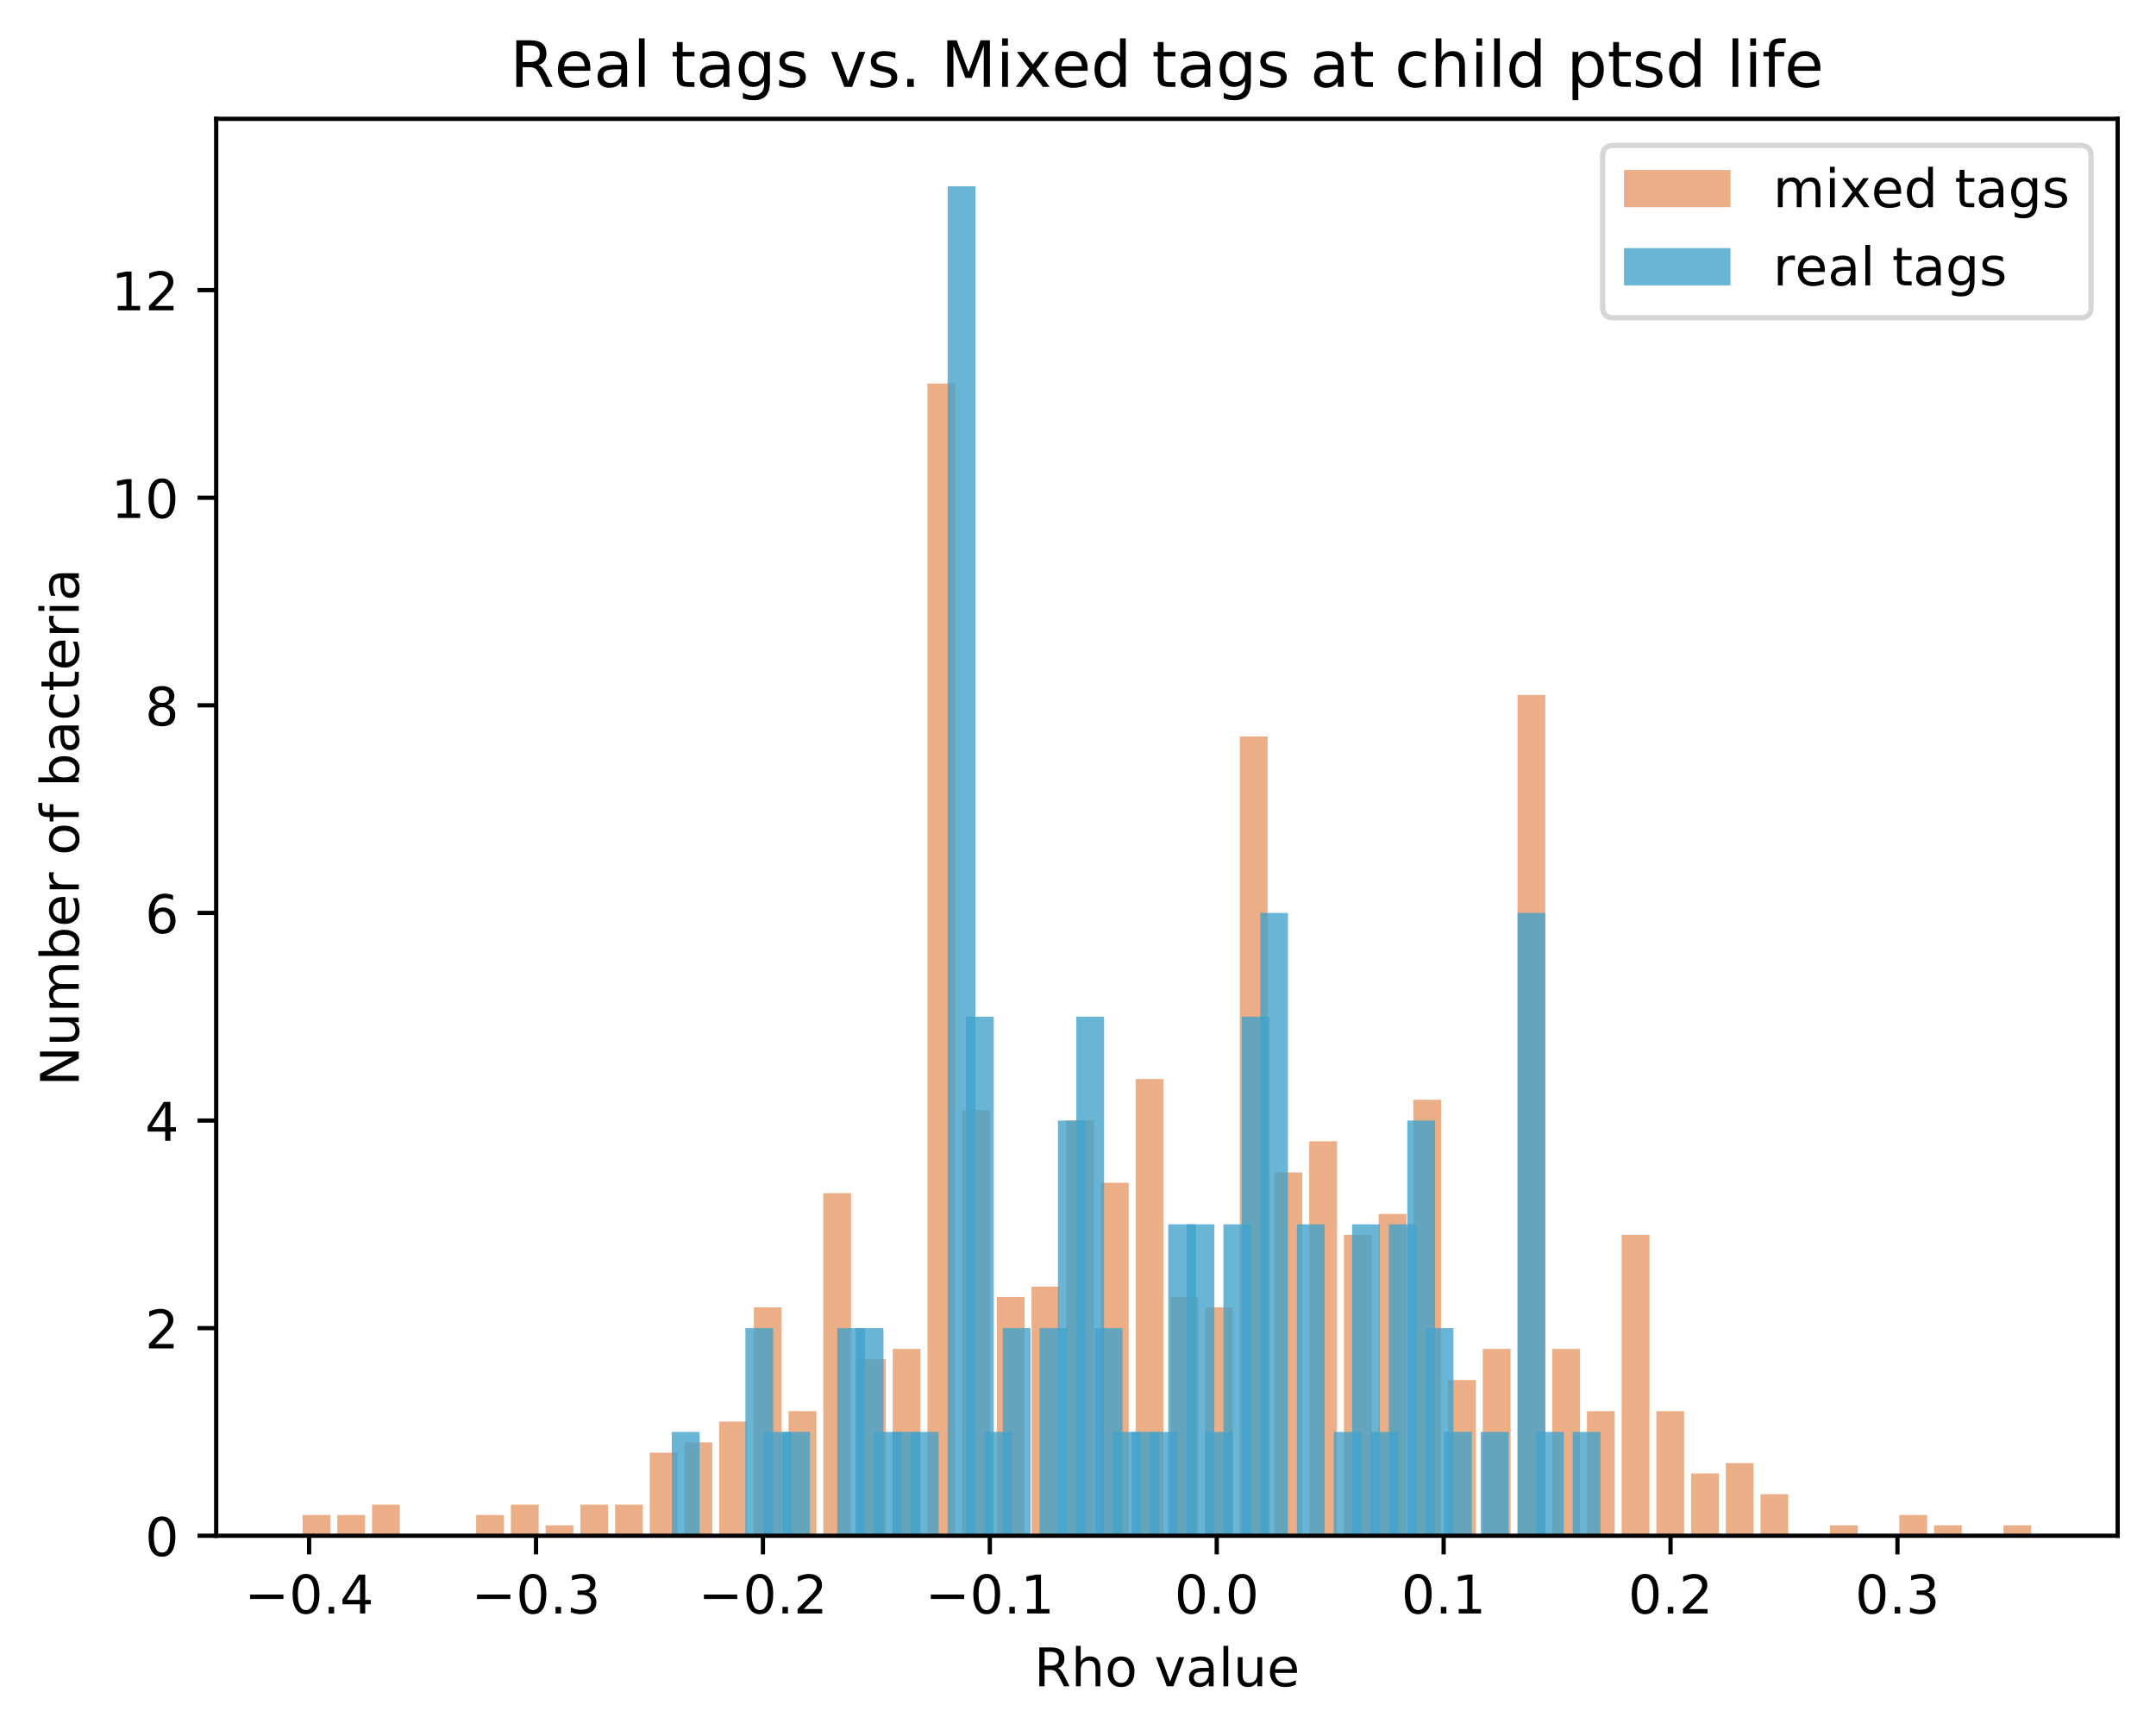 <?xml version="1.0" encoding="utf-8" standalone="no"?>
<!DOCTYPE svg PUBLIC "-//W3C//DTD SVG 1.1//EN"
  "http://www.w3.org/Graphics/SVG/1.1/DTD/svg11.dtd">
<!-- Created with matplotlib (https://matplotlib.org/) -->
<svg height="325.986pt" version="1.1" viewBox="0 0 404.923 325.986" width="404.923pt" xmlns="http://www.w3.org/2000/svg" xmlns:xlink="http://www.w3.org/1999/xlink">
 <defs>
  <style type="text/css">
*{stroke-linecap:butt;stroke-linejoin:round;}
  </style>
 </defs>
 <g id="figure_1">
  <g id="patch_1">
   <path d="M 0 325.986 
L 404.923 325.986 
L 404.923 0 
L 0 0 
z
" style="fill:#ffffff;"/>
  </g>
  <g id="axes_1">
   <g id="patch_2">
    <path d="M 40.603 288.43 
L 397.723 288.43 
L 397.723 22.318 
L 40.603 22.318 
z
" style="fill:#ffffff;"/>
   </g>
   <g id="patch_3">
    <path clip-path="url(#pf8a2388b9c)" d="M 56.836 288.43 
L 62.051 288.43 
L 62.051 284.531 
L 56.836 284.531 
z
" style="fill:#d95f0e;opacity:0.5;"/>
   </g>
   <g id="patch_4">
    <path clip-path="url(#pf8a2388b9c)" d="M 63.355 288.43 
L 68.57 288.43 
L 68.57 284.531 
L 63.355 284.531 
z
" style="fill:#d95f0e;opacity:0.5;"/>
   </g>
   <g id="patch_5">
    <path clip-path="url(#pf8a2388b9c)" d="M 69.874 288.43 
L 75.09 288.43 
L 75.09 282.582 
L 69.874 282.582 
z
" style="fill:#d95f0e;opacity:0.5;"/>
   </g>
   <g id="patch_6">
    <path clip-path="url(#pf8a2388b9c)" d="M 76.393 288.43 
L 81.609 288.43 
L 81.609 288.43 
L 76.393 288.43 
z
" style="fill:#d95f0e;opacity:0.5;"/>
   </g>
   <g id="patch_7">
    <path clip-path="url(#pf8a2388b9c)" d="M 82.913 288.43 
L 88.128 288.43 
L 88.128 288.43 
L 82.913 288.43 
z
" style="fill:#d95f0e;opacity:0.5;"/>
   </g>
   <g id="patch_8">
    <path clip-path="url(#pf8a2388b9c)" d="M 89.432 288.43 
L 94.647 288.43 
L 94.647 284.531 
L 89.432 284.531 
z
" style="fill:#d95f0e;opacity:0.5;"/>
   </g>
   <g id="patch_9">
    <path clip-path="url(#pf8a2388b9c)" d="M 95.951 288.43 
L 101.166 288.43 
L 101.166 282.582 
L 95.951 282.582 
z
" style="fill:#d95f0e;opacity:0.5;"/>
   </g>
   <g id="patch_10">
    <path clip-path="url(#pf8a2388b9c)" d="M 102.47 288.43 
L 107.685 288.43 
L 107.685 286.481 
L 102.47 286.481 
z
" style="fill:#d95f0e;opacity:0.5;"/>
   </g>
   <g id="patch_11">
    <path clip-path="url(#pf8a2388b9c)" d="M 108.989 288.43 
L 114.205 288.43 
L 114.205 282.582 
L 108.989 282.582 
z
" style="fill:#d95f0e;opacity:0.5;"/>
   </g>
   <g id="patch_12">
    <path clip-path="url(#pf8a2388b9c)" d="M 115.508 288.43 
L 120.724 288.43 
L 120.724 282.582 
L 115.508 282.582 
z
" style="fill:#d95f0e;opacity:0.5;"/>
   </g>
   <g id="patch_13">
    <path clip-path="url(#pf8a2388b9c)" d="M 122.028 288.43 
L 127.243 288.43 
L 127.243 272.834 
L 122.028 272.834 
z
" style="fill:#d95f0e;opacity:0.5;"/>
   </g>
   <g id="patch_14">
    <path clip-path="url(#pf8a2388b9c)" d="M 128.547 288.43 
L 133.762 288.43 
L 133.762 270.884 
L 128.547 270.884 
z
" style="fill:#d95f0e;opacity:0.5;"/>
   </g>
   <g id="patch_15">
    <path clip-path="url(#pf8a2388b9c)" d="M 135.066 288.43 
L 140.281 288.43 
L 140.281 266.985 
L 135.066 266.985 
z
" style="fill:#d95f0e;opacity:0.5;"/>
   </g>
   <g id="patch_16">
    <path clip-path="url(#pf8a2388b9c)" d="M 141.585 288.43 
L 146.8 288.43 
L 146.8 245.54 
L 141.585 245.54 
z
" style="fill:#d95f0e;opacity:0.5;"/>
   </g>
   <g id="patch_17">
    <path clip-path="url(#pf8a2388b9c)" d="M 148.104 288.43 
L 153.32 288.43 
L 153.32 265.036 
L 148.104 265.036 
z
" style="fill:#d95f0e;opacity:0.5;"/>
   </g>
   <g id="patch_18">
    <path clip-path="url(#pf8a2388b9c)" d="M 154.623 288.43 
L 159.839 288.43 
L 159.839 224.095 
L 154.623 224.095 
z
" style="fill:#d95f0e;opacity:0.5;"/>
   </g>
   <g id="patch_19">
    <path clip-path="url(#pf8a2388b9c)" d="M 161.143 288.43 
L 166.358 288.43 
L 166.358 255.288 
L 161.143 255.288 
z
" style="fill:#d95f0e;opacity:0.5;"/>
   </g>
   <g id="patch_20">
    <path clip-path="url(#pf8a2388b9c)" d="M 167.662 288.43 
L 172.877 288.43 
L 172.877 253.338 
L 167.662 253.338 
z
" style="fill:#d95f0e;opacity:0.5;"/>
   </g>
   <g id="patch_21">
    <path clip-path="url(#pf8a2388b9c)" d="M 174.181 288.43 
L 179.396 288.43 
L 179.396 72.031 
L 174.181 72.031 
z
" style="fill:#d95f0e;opacity:0.5;"/>
   </g>
   <g id="patch_22">
    <path clip-path="url(#pf8a2388b9c)" d="M 180.7 288.43 
L 185.915 288.43 
L 185.915 208.499 
L 180.7 208.499 
z
" style="fill:#d95f0e;opacity:0.5;"/>
   </g>
   <g id="patch_23">
    <path clip-path="url(#pf8a2388b9c)" d="M 187.219 288.43 
L 192.435 288.43 
L 192.435 243.591 
L 187.219 243.591 
z
" style="fill:#d95f0e;opacity:0.5;"/>
   </g>
   <g id="patch_24">
    <path clip-path="url(#pf8a2388b9c)" d="M 193.738 288.43 
L 198.954 288.43 
L 198.954 241.641 
L 193.738 241.641 
z
" style="fill:#d95f0e;opacity:0.5;"/>
   </g>
   <g id="patch_25">
    <path clip-path="url(#pf8a2388b9c)" d="M 200.258 288.43 
L 205.473 288.43 
L 205.473 210.449 
L 200.258 210.449 
z
" style="fill:#d95f0e;opacity:0.5;"/>
   </g>
   <g id="patch_26">
    <path clip-path="url(#pf8a2388b9c)" d="M 206.777 288.43 
L 211.992 288.43 
L 211.992 222.146 
L 206.777 222.146 
z
" style="fill:#d95f0e;opacity:0.5;"/>
   </g>
   <g id="patch_27">
    <path clip-path="url(#pf8a2388b9c)" d="M 213.296 288.43 
L 218.511 288.43 
L 218.511 202.65 
L 213.296 202.65 
z
" style="fill:#d95f0e;opacity:0.5;"/>
   </g>
   <g id="patch_28">
    <path clip-path="url(#pf8a2388b9c)" d="M 219.815 288.43 
L 225.03 288.43 
L 225.03 243.591 
L 219.815 243.591 
z
" style="fill:#d95f0e;opacity:0.5;"/>
   </g>
   <g id="patch_29">
    <path clip-path="url(#pf8a2388b9c)" d="M 226.334 288.43 
L 231.55 288.43 
L 231.55 245.54 
L 226.334 245.54 
z
" style="fill:#d95f0e;opacity:0.5;"/>
   </g>
   <g id="patch_30">
    <path clip-path="url(#pf8a2388b9c)" d="M 232.853 288.43 
L 238.069 288.43 
L 238.069 138.316 
L 232.853 138.316 
z
" style="fill:#d95f0e;opacity:0.5;"/>
   </g>
   <g id="patch_31">
    <path clip-path="url(#pf8a2388b9c)" d="M 239.373 288.43 
L 244.588 288.43 
L 244.588 220.196 
L 239.373 220.196 
z
" style="fill:#d95f0e;opacity:0.5;"/>
   </g>
   <g id="patch_32">
    <path clip-path="url(#pf8a2388b9c)" d="M 245.892 288.43 
L 251.107 288.43 
L 251.107 214.348 
L 245.892 214.348 
z
" style="fill:#d95f0e;opacity:0.5;"/>
   </g>
   <g id="patch_33">
    <path clip-path="url(#pf8a2388b9c)" d="M 252.411 288.43 
L 257.626 288.43 
L 257.626 231.894 
L 252.411 231.894 
z
" style="fill:#d95f0e;opacity:0.5;"/>
   </g>
   <g id="patch_34">
    <path clip-path="url(#pf8a2388b9c)" d="M 258.93 288.43 
L 264.145 288.43 
L 264.145 227.994 
L 258.93 227.994 
z
" style="fill:#d95f0e;opacity:0.5;"/>
   </g>
   <g id="patch_35">
    <path clip-path="url(#pf8a2388b9c)" d="M 265.449 288.43 
L 270.665 288.43 
L 270.665 206.55 
L 265.449 206.55 
z
" style="fill:#d95f0e;opacity:0.5;"/>
   </g>
   <g id="patch_36">
    <path clip-path="url(#pf8a2388b9c)" d="M 271.968 288.43 
L 277.184 288.43 
L 277.184 259.187 
L 271.968 259.187 
z
" style="fill:#d95f0e;opacity:0.5;"/>
   </g>
   <g id="patch_37">
    <path clip-path="url(#pf8a2388b9c)" d="M 278.488 288.43 
L 283.703 288.43 
L 283.703 253.338 
L 278.488 253.338 
z
" style="fill:#d95f0e;opacity:0.5;"/>
   </g>
   <g id="patch_38">
    <path clip-path="url(#pf8a2388b9c)" d="M 285.007 288.43 
L 290.222 288.43 
L 290.222 130.518 
L 285.007 130.518 
z
" style="fill:#d95f0e;opacity:0.5;"/>
   </g>
   <g id="patch_39">
    <path clip-path="url(#pf8a2388b9c)" d="M 291.526 288.43 
L 296.741 288.43 
L 296.741 253.338 
L 291.526 253.338 
z
" style="fill:#d95f0e;opacity:0.5;"/>
   </g>
   <g id="patch_40">
    <path clip-path="url(#pf8a2388b9c)" d="M 298.045 288.43 
L 303.26 288.43 
L 303.26 265.036 
L 298.045 265.036 
z
" style="fill:#d95f0e;opacity:0.5;"/>
   </g>
   <g id="patch_41">
    <path clip-path="url(#pf8a2388b9c)" d="M 304.564 288.43 
L 309.78 288.43 
L 309.78 231.894 
L 304.564 231.894 
z
" style="fill:#d95f0e;opacity:0.5;"/>
   </g>
   <g id="patch_42">
    <path clip-path="url(#pf8a2388b9c)" d="M 311.083 288.43 
L 316.299 288.43 
L 316.299 265.036 
L 311.083 265.036 
z
" style="fill:#d95f0e;opacity:0.5;"/>
   </g>
   <g id="patch_43">
    <path clip-path="url(#pf8a2388b9c)" d="M 317.603 288.43 
L 322.818 288.43 
L 322.818 276.733 
L 317.603 276.733 
z
" style="fill:#d95f0e;opacity:0.5;"/>
   </g>
   <g id="patch_44">
    <path clip-path="url(#pf8a2388b9c)" d="M 324.122 288.43 
L 329.337 288.43 
L 329.337 274.783 
L 324.122 274.783 
z
" style="fill:#d95f0e;opacity:0.5;"/>
   </g>
   <g id="patch_45">
    <path clip-path="url(#pf8a2388b9c)" d="M 330.641 288.43 
L 335.856 288.43 
L 335.856 280.632 
L 330.641 280.632 
z
" style="fill:#d95f0e;opacity:0.5;"/>
   </g>
   <g id="patch_46">
    <path clip-path="url(#pf8a2388b9c)" d="M 337.16 288.43 
L 342.375 288.43 
L 342.375 288.43 
L 337.16 288.43 
z
" style="fill:#d95f0e;opacity:0.5;"/>
   </g>
   <g id="patch_47">
    <path clip-path="url(#pf8a2388b9c)" d="M 343.679 288.43 
L 348.895 288.43 
L 348.895 286.481 
L 343.679 286.481 
z
" style="fill:#d95f0e;opacity:0.5;"/>
   </g>
   <g id="patch_48">
    <path clip-path="url(#pf8a2388b9c)" d="M 350.198 288.43 
L 355.414 288.43 
L 355.414 288.43 
L 350.198 288.43 
z
" style="fill:#d95f0e;opacity:0.5;"/>
   </g>
   <g id="patch_49">
    <path clip-path="url(#pf8a2388b9c)" d="M 356.718 288.43 
L 361.933 288.43 
L 361.933 284.531 
L 356.718 284.531 
z
" style="fill:#d95f0e;opacity:0.5;"/>
   </g>
   <g id="patch_50">
    <path clip-path="url(#pf8a2388b9c)" d="M 363.237 288.43 
L 368.452 288.43 
L 368.452 286.481 
L 363.237 286.481 
z
" style="fill:#d95f0e;opacity:0.5;"/>
   </g>
   <g id="patch_51">
    <path clip-path="url(#pf8a2388b9c)" d="M 369.756 288.43 
L 374.971 288.43 
L 374.971 288.43 
L 369.756 288.43 
z
" style="fill:#d95f0e;opacity:0.5;"/>
   </g>
   <g id="patch_52">
    <path clip-path="url(#pf8a2388b9c)" d="M 376.275 288.43 
L 381.49 288.43 
L 381.49 286.481 
L 376.275 286.481 
z
" style="fill:#d95f0e;opacity:0.5;"/>
   </g>
   <g id="patch_53">
    <path clip-path="url(#pf8a2388b9c)" d="M 126.177 288.43 
L 131.393 288.43 
L 131.393 268.935 
L 126.177 268.935 
z
" style="fill:#43a2ca;opacity:0.8;"/>
   </g>
   <g id="patch_54">
    <path clip-path="url(#pf8a2388b9c)" d="M 129.63 288.43 
L 134.846 288.43 
L 134.846 288.43 
L 129.63 288.43 
z
" style="fill:#43a2ca;opacity:0.8;"/>
   </g>
   <g id="patch_55">
    <path clip-path="url(#pf8a2388b9c)" d="M 133.084 288.43 
L 138.299 288.43 
L 138.299 288.43 
L 133.084 288.43 
z
" style="fill:#43a2ca;opacity:0.8;"/>
   </g>
   <g id="patch_56">
    <path clip-path="url(#pf8a2388b9c)" d="M 136.537 288.43 
L 141.752 288.43 
L 141.752 288.43 
L 136.537 288.43 
z
" style="fill:#43a2ca;opacity:0.8;"/>
   </g>
   <g id="patch_57">
    <path clip-path="url(#pf8a2388b9c)" d="M 139.99 288.43 
L 145.205 288.43 
L 145.205 249.439 
L 139.99 249.439 
z
" style="fill:#43a2ca;opacity:0.8;"/>
   </g>
   <g id="patch_58">
    <path clip-path="url(#pf8a2388b9c)" d="M 143.443 288.43 
L 148.658 288.43 
L 148.658 268.935 
L 143.443 268.935 
z
" style="fill:#43a2ca;opacity:0.8;"/>
   </g>
   <g id="patch_59">
    <path clip-path="url(#pf8a2388b9c)" d="M 146.896 288.43 
L 152.111 288.43 
L 152.111 268.935 
L 146.896 268.935 
z
" style="fill:#43a2ca;opacity:0.8;"/>
   </g>
   <g id="patch_60">
    <path clip-path="url(#pf8a2388b9c)" d="M 150.349 288.43 
L 155.565 288.43 
L 155.565 288.43 
L 150.349 288.43 
z
" style="fill:#43a2ca;opacity:0.8;"/>
   </g>
   <g id="patch_61">
    <path clip-path="url(#pf8a2388b9c)" d="M 153.802 288.43 
L 159.018 288.43 
L 159.018 288.43 
L 153.802 288.43 
z
" style="fill:#43a2ca;opacity:0.8;"/>
   </g>
   <g id="patch_62">
    <path clip-path="url(#pf8a2388b9c)" d="M 157.255 288.43 
L 162.471 288.43 
L 162.471 249.439 
L 157.255 249.439 
z
" style="fill:#43a2ca;opacity:0.8;"/>
   </g>
   <g id="patch_63">
    <path clip-path="url(#pf8a2388b9c)" d="M 160.709 288.43 
L 165.924 288.43 
L 165.924 249.439 
L 160.709 249.439 
z
" style="fill:#43a2ca;opacity:0.8;"/>
   </g>
   <g id="patch_64">
    <path clip-path="url(#pf8a2388b9c)" d="M 164.162 288.43 
L 169.377 288.43 
L 169.377 268.935 
L 164.162 268.935 
z
" style="fill:#43a2ca;opacity:0.8;"/>
   </g>
   <g id="patch_65">
    <path clip-path="url(#pf8a2388b9c)" d="M 167.615 288.43 
L 172.83 288.43 
L 172.83 268.935 
L 167.615 268.935 
z
" style="fill:#43a2ca;opacity:0.8;"/>
   </g>
   <g id="patch_66">
    <path clip-path="url(#pf8a2388b9c)" d="M 171.068 288.43 
L 176.283 288.43 
L 176.283 268.935 
L 171.068 268.935 
z
" style="fill:#43a2ca;opacity:0.8;"/>
   </g>
   <g id="patch_67">
    <path clip-path="url(#pf8a2388b9c)" d="M 174.521 288.43 
L 179.736 288.43 
L 179.736 288.43 
L 174.521 288.43 
z
" style="fill:#43a2ca;opacity:0.8;"/>
   </g>
   <g id="patch_68">
    <path clip-path="url(#pf8a2388b9c)" d="M 177.974 288.43 
L 183.19 288.43 
L 183.19 34.99 
L 177.974 34.99 
z
" style="fill:#43a2ca;opacity:0.8;"/>
   </g>
   <g id="patch_69">
    <path clip-path="url(#pf8a2388b9c)" d="M 181.427 288.43 
L 186.643 288.43 
L 186.643 190.953 
L 181.427 190.953 
z
" style="fill:#43a2ca;opacity:0.8;"/>
   </g>
   <g id="patch_70">
    <path clip-path="url(#pf8a2388b9c)" d="M 184.88 288.43 
L 190.096 288.43 
L 190.096 268.935 
L 184.88 268.935 
z
" style="fill:#43a2ca;opacity:0.8;"/>
   </g>
   <g id="patch_71">
    <path clip-path="url(#pf8a2388b9c)" d="M 188.334 288.43 
L 193.549 288.43 
L 193.549 249.439 
L 188.334 249.439 
z
" style="fill:#43a2ca;opacity:0.8;"/>
   </g>
   <g id="patch_72">
    <path clip-path="url(#pf8a2388b9c)" d="M 191.787 288.43 
L 197.002 288.43 
L 197.002 288.43 
L 191.787 288.43 
z
" style="fill:#43a2ca;opacity:0.8;"/>
   </g>
   <g id="patch_73">
    <path clip-path="url(#pf8a2388b9c)" d="M 195.24 288.43 
L 200.455 288.43 
L 200.455 249.439 
L 195.24 249.439 
z
" style="fill:#43a2ca;opacity:0.8;"/>
   </g>
   <g id="patch_74">
    <path clip-path="url(#pf8a2388b9c)" d="M 198.693 288.43 
L 203.908 288.43 
L 203.908 210.449 
L 198.693 210.449 
z
" style="fill:#43a2ca;opacity:0.8;"/>
   </g>
   <g id="patch_75">
    <path clip-path="url(#pf8a2388b9c)" d="M 202.146 288.43 
L 207.361 288.43 
L 207.361 190.953 
L 202.146 190.953 
z
" style="fill:#43a2ca;opacity:0.8;"/>
   </g>
   <g id="patch_76">
    <path clip-path="url(#pf8a2388b9c)" d="M 205.599 288.43 
L 210.815 288.43 
L 210.815 249.439 
L 205.599 249.439 
z
" style="fill:#43a2ca;opacity:0.8;"/>
   </g>
   <g id="patch_77">
    <path clip-path="url(#pf8a2388b9c)" d="M 209.052 288.43 
L 214.268 288.43 
L 214.268 268.935 
L 209.052 268.935 
z
" style="fill:#43a2ca;opacity:0.8;"/>
   </g>
   <g id="patch_78">
    <path clip-path="url(#pf8a2388b9c)" d="M 212.505 288.43 
L 217.721 288.43 
L 217.721 268.935 
L 212.505 268.935 
z
" style="fill:#43a2ca;opacity:0.8;"/>
   </g>
   <g id="patch_79">
    <path clip-path="url(#pf8a2388b9c)" d="M 215.959 288.43 
L 221.174 288.43 
L 221.174 268.935 
L 215.959 268.935 
z
" style="fill:#43a2ca;opacity:0.8;"/>
   </g>
   <g id="patch_80">
    <path clip-path="url(#pf8a2388b9c)" d="M 219.412 288.43 
L 224.627 288.43 
L 224.627 229.944 
L 219.412 229.944 
z
" style="fill:#43a2ca;opacity:0.8;"/>
   </g>
   <g id="patch_81">
    <path clip-path="url(#pf8a2388b9c)" d="M 222.865 288.43 
L 228.08 288.43 
L 228.08 229.944 
L 222.865 229.944 
z
" style="fill:#43a2ca;opacity:0.8;"/>
   </g>
   <g id="patch_82">
    <path clip-path="url(#pf8a2388b9c)" d="M 226.318 288.43 
L 231.533 288.43 
L 231.533 268.935 
L 226.318 268.935 
z
" style="fill:#43a2ca;opacity:0.8;"/>
   </g>
   <g id="patch_83">
    <path clip-path="url(#pf8a2388b9c)" d="M 229.771 288.43 
L 234.986 288.43 
L 234.986 229.944 
L 229.771 229.944 
z
" style="fill:#43a2ca;opacity:0.8;"/>
   </g>
   <g id="patch_84">
    <path clip-path="url(#pf8a2388b9c)" d="M 233.224 288.43 
L 238.44 288.43 
L 238.44 190.953 
L 233.224 190.953 
z
" style="fill:#43a2ca;opacity:0.8;"/>
   </g>
   <g id="patch_85">
    <path clip-path="url(#pf8a2388b9c)" d="M 236.677 288.43 
L 241.893 288.43 
L 241.893 171.458 
L 236.677 171.458 
z
" style="fill:#43a2ca;opacity:0.8;"/>
   </g>
   <g id="patch_86">
    <path clip-path="url(#pf8a2388b9c)" d="M 240.13 288.43 
L 245.346 288.43 
L 245.346 288.43 
L 240.13 288.43 
z
" style="fill:#43a2ca;opacity:0.8;"/>
   </g>
   <g id="patch_87">
    <path clip-path="url(#pf8a2388b9c)" d="M 243.584 288.43 
L 248.799 288.43 
L 248.799 229.944 
L 243.584 229.944 
z
" style="fill:#43a2ca;opacity:0.8;"/>
   </g>
   <g id="patch_88">
    <path clip-path="url(#pf8a2388b9c)" d="M 247.037 288.43 
L 252.252 288.43 
L 252.252 288.43 
L 247.037 288.43 
z
" style="fill:#43a2ca;opacity:0.8;"/>
   </g>
   <g id="patch_89">
    <path clip-path="url(#pf8a2388b9c)" d="M 250.49 288.43 
L 255.705 288.43 
L 255.705 268.935 
L 250.49 268.935 
z
" style="fill:#43a2ca;opacity:0.8;"/>
   </g>
   <g id="patch_90">
    <path clip-path="url(#pf8a2388b9c)" d="M 253.943 288.43 
L 259.158 288.43 
L 259.158 229.944 
L 253.943 229.944 
z
" style="fill:#43a2ca;opacity:0.8;"/>
   </g>
   <g id="patch_91">
    <path clip-path="url(#pf8a2388b9c)" d="M 257.396 288.43 
L 262.611 288.43 
L 262.611 268.935 
L 257.396 268.935 
z
" style="fill:#43a2ca;opacity:0.8;"/>
   </g>
   <g id="patch_92">
    <path clip-path="url(#pf8a2388b9c)" d="M 260.849 288.43 
L 266.065 288.43 
L 266.065 229.944 
L 260.849 229.944 
z
" style="fill:#43a2ca;opacity:0.8;"/>
   </g>
   <g id="patch_93">
    <path clip-path="url(#pf8a2388b9c)" d="M 264.302 288.43 
L 269.518 288.43 
L 269.518 210.449 
L 264.302 210.449 
z
" style="fill:#43a2ca;opacity:0.8;"/>
   </g>
   <g id="patch_94">
    <path clip-path="url(#pf8a2388b9c)" d="M 267.755 288.43 
L 272.971 288.43 
L 272.971 249.439 
L 267.755 249.439 
z
" style="fill:#43a2ca;opacity:0.8;"/>
   </g>
   <g id="patch_95">
    <path clip-path="url(#pf8a2388b9c)" d="M 271.209 288.43 
L 276.424 288.43 
L 276.424 268.935 
L 271.209 268.935 
z
" style="fill:#43a2ca;opacity:0.8;"/>
   </g>
   <g id="patch_96">
    <path clip-path="url(#pf8a2388b9c)" d="M 274.662 288.43 
L 279.877 288.43 
L 279.877 288.43 
L 274.662 288.43 
z
" style="fill:#43a2ca;opacity:0.8;"/>
   </g>
   <g id="patch_97">
    <path clip-path="url(#pf8a2388b9c)" d="M 278.115 288.43 
L 283.33 288.43 
L 283.33 268.935 
L 278.115 268.935 
z
" style="fill:#43a2ca;opacity:0.8;"/>
   </g>
   <g id="patch_98">
    <path clip-path="url(#pf8a2388b9c)" d="M 281.568 288.43 
L 286.783 288.43 
L 286.783 288.43 
L 281.568 288.43 
z
" style="fill:#43a2ca;opacity:0.8;"/>
   </g>
   <g id="patch_99">
    <path clip-path="url(#pf8a2388b9c)" d="M 285.021 288.43 
L 290.236 288.43 
L 290.236 171.458 
L 285.021 171.458 
z
" style="fill:#43a2ca;opacity:0.8;"/>
   </g>
   <g id="patch_100">
    <path clip-path="url(#pf8a2388b9c)" d="M 288.474 288.43 
L 293.69 288.43 
L 293.69 268.935 
L 288.474 268.935 
z
" style="fill:#43a2ca;opacity:0.8;"/>
   </g>
   <g id="patch_101">
    <path clip-path="url(#pf8a2388b9c)" d="M 291.927 288.43 
L 297.143 288.43 
L 297.143 288.43 
L 291.927 288.43 
z
" style="fill:#43a2ca;opacity:0.8;"/>
   </g>
   <g id="patch_102">
    <path clip-path="url(#pf8a2388b9c)" d="M 295.38 288.43 
L 300.596 288.43 
L 300.596 268.935 
L 295.38 268.935 
z
" style="fill:#43a2ca;opacity:0.8;"/>
   </g>
   <g id="matplotlib.axis_1">
    <g id="xtick_1">
     <g id="line2d_1">
      <defs>
       <path d="M 0 0 
L 0 3.5 
" id="me2ec98abc6" style="stroke:#000000;stroke-width:0.8;"/>
      </defs>
      <g>
       <use style="stroke:#000000;stroke-width:0.8;" x="58.055" xlink:href="#me2ec98abc6" y="288.43"/>
      </g>
     </g>
     <g id="text_1">
      <!-- −0.4 -->
      <defs>
       <path d="M 10.594 35.5 
L 73.188 35.5 
L 73.188 27.203 
L 10.594 27.203 
z
" id="DejaVuSans-8722"/>
       <path d="M 31.781 66.406 
Q 24.172 66.406 20.328 58.906 
Q 16.5 51.422 16.5 36.375 
Q 16.5 21.391 20.328 13.891 
Q 24.172 6.391 31.781 6.391 
Q 39.453 6.391 43.281 13.891 
Q 47.125 21.391 47.125 36.375 
Q 47.125 51.422 43.281 58.906 
Q 39.453 66.406 31.781 66.406 
z
M 31.781 74.219 
Q 44.047 74.219 50.516 64.516 
Q 56.984 54.828 56.984 36.375 
Q 56.984 17.969 50.516 8.266 
Q 44.047 -1.422 31.781 -1.422 
Q 19.531 -1.422 13.062 8.266 
Q 6.594 17.969 6.594 36.375 
Q 6.594 54.828 13.062 64.516 
Q 19.531 74.219 31.781 74.219 
z
" id="DejaVuSans-48"/>
       <path d="M 10.688 12.406 
L 21 12.406 
L 21 0 
L 10.688 0 
z
" id="DejaVuSans-46"/>
       <path d="M 37.797 64.312 
L 12.891 25.391 
L 37.797 25.391 
z
M 35.203 72.906 
L 47.609 72.906 
L 47.609 25.391 
L 58.016 25.391 
L 58.016 17.188 
L 47.609 17.188 
L 47.609 0 
L 37.797 0 
L 37.797 17.188 
L 4.891 17.188 
L 4.891 26.703 
z
" id="DejaVuSans-52"/>
      </defs>
      <g transform="translate(45.914 303.029)scale(0.1 -0.1)">
       <use xlink:href="#DejaVuSans-8722"/>
       <use x="83.789" xlink:href="#DejaVuSans-48"/>
       <use x="147.412" xlink:href="#DejaVuSans-46"/>
       <use x="179.199" xlink:href="#DejaVuSans-52"/>
      </g>
     </g>
    </g>
    <g id="xtick_2">
     <g id="line2d_2">
      <g>
       <use style="stroke:#000000;stroke-width:0.8;" x="100.671" xlink:href="#me2ec98abc6" y="288.43"/>
      </g>
     </g>
     <g id="text_2">
      <!-- −0.3 -->
      <defs>
       <path d="M 40.578 39.312 
Q 47.656 37.797 51.625 33 
Q 55.609 28.219 55.609 21.188 
Q 55.609 10.406 48.188 4.484 
Q 40.766 -1.422 27.094 -1.422 
Q 22.516 -1.422 17.656 -0.516 
Q 12.797 0.391 7.625 2.203 
L 7.625 11.719 
Q 11.719 9.328 16.594 8.109 
Q 21.484 6.891 26.812 6.891 
Q 36.078 6.891 40.938 10.547 
Q 45.797 14.203 45.797 21.188 
Q 45.797 27.641 41.281 31.266 
Q 36.766 34.906 28.719 34.906 
L 20.219 34.906 
L 20.219 43.016 
L 29.109 43.016 
Q 36.375 43.016 40.234 45.922 
Q 44.094 48.828 44.094 54.297 
Q 44.094 59.906 40.109 62.906 
Q 36.141 65.922 28.719 65.922 
Q 24.656 65.922 20.016 65.031 
Q 15.375 64.156 9.812 62.312 
L 9.812 71.094 
Q 15.438 72.656 20.344 73.438 
Q 25.25 74.219 29.594 74.219 
Q 40.828 74.219 47.359 69.109 
Q 53.906 64.016 53.906 55.328 
Q 53.906 49.266 50.438 45.094 
Q 46.969 40.922 40.578 39.312 
z
" id="DejaVuSans-51"/>
      </defs>
      <g transform="translate(88.529 303.029)scale(0.1 -0.1)">
       <use xlink:href="#DejaVuSans-8722"/>
       <use x="83.789" xlink:href="#DejaVuSans-48"/>
       <use x="147.412" xlink:href="#DejaVuSans-46"/>
       <use x="179.199" xlink:href="#DejaVuSans-51"/>
      </g>
     </g>
    </g>
    <g id="xtick_3">
     <g id="line2d_3">
      <g>
       <use style="stroke:#000000;stroke-width:0.8;" x="143.287" xlink:href="#me2ec98abc6" y="288.43"/>
      </g>
     </g>
     <g id="text_3">
      <!-- −0.2 -->
      <defs>
       <path d="M 19.188 8.297 
L 53.609 8.297 
L 53.609 0 
L 7.328 0 
L 7.328 8.297 
Q 12.938 14.109 22.625 23.891 
Q 32.328 33.688 34.812 36.531 
Q 39.547 41.844 41.422 45.531 
Q 43.312 49.219 43.312 52.781 
Q 43.312 58.594 39.234 62.25 
Q 35.156 65.922 28.609 65.922 
Q 23.969 65.922 18.812 64.312 
Q 13.672 62.703 7.812 59.422 
L 7.812 69.391 
Q 13.766 71.781 18.938 73 
Q 24.125 74.219 28.422 74.219 
Q 39.75 74.219 46.484 68.547 
Q 53.219 62.891 53.219 53.422 
Q 53.219 48.922 51.531 44.891 
Q 49.859 40.875 45.406 35.406 
Q 44.188 33.984 37.641 27.219 
Q 31.109 20.453 19.188 8.297 
z
" id="DejaVuSans-50"/>
      </defs>
      <g transform="translate(131.145 303.029)scale(0.1 -0.1)">
       <use xlink:href="#DejaVuSans-8722"/>
       <use x="83.789" xlink:href="#DejaVuSans-48"/>
       <use x="147.412" xlink:href="#DejaVuSans-46"/>
       <use x="179.199" xlink:href="#DejaVuSans-50"/>
      </g>
     </g>
    </g>
    <g id="xtick_4">
     <g id="line2d_4">
      <g>
       <use style="stroke:#000000;stroke-width:0.8;" x="185.902" xlink:href="#me2ec98abc6" y="288.43"/>
      </g>
     </g>
     <g id="text_4">
      <!-- −0.1 -->
      <defs>
       <path d="M 12.406 8.297 
L 28.516 8.297 
L 28.516 63.922 
L 10.984 60.406 
L 10.984 69.391 
L 28.422 72.906 
L 38.281 72.906 
L 38.281 8.297 
L 54.391 8.297 
L 54.391 0 
L 12.406 0 
z
" id="DejaVuSans-49"/>
      </defs>
      <g transform="translate(173.761 303.029)scale(0.1 -0.1)">
       <use xlink:href="#DejaVuSans-8722"/>
       <use x="83.789" xlink:href="#DejaVuSans-48"/>
       <use x="147.412" xlink:href="#DejaVuSans-46"/>
       <use x="179.199" xlink:href="#DejaVuSans-49"/>
      </g>
     </g>
    </g>
    <g id="xtick_5">
     <g id="line2d_5">
      <g>
       <use style="stroke:#000000;stroke-width:0.8;" x="228.518" xlink:href="#me2ec98abc6" y="288.43"/>
      </g>
     </g>
     <g id="text_5">
      <!-- 0.0 -->
      <g transform="translate(220.567 303.029)scale(0.1 -0.1)">
       <use xlink:href="#DejaVuSans-48"/>
       <use x="63.623" xlink:href="#DejaVuSans-46"/>
       <use x="95.41" xlink:href="#DejaVuSans-48"/>
      </g>
     </g>
    </g>
    <g id="xtick_6">
     <g id="line2d_6">
      <g>
       <use style="stroke:#000000;stroke-width:0.8;" x="271.134" xlink:href="#me2ec98abc6" y="288.43"/>
      </g>
     </g>
     <g id="text_6">
      <!-- 0.1 -->
      <g transform="translate(263.183 303.029)scale(0.1 -0.1)">
       <use xlink:href="#DejaVuSans-48"/>
       <use x="63.623" xlink:href="#DejaVuSans-46"/>
       <use x="95.41" xlink:href="#DejaVuSans-49"/>
      </g>
     </g>
    </g>
    <g id="xtick_7">
     <g id="line2d_7">
      <g>
       <use style="stroke:#000000;stroke-width:0.8;" x="313.75" xlink:href="#me2ec98abc6" y="288.43"/>
      </g>
     </g>
     <g id="text_7">
      <!-- 0.2 -->
      <g transform="translate(305.798 303.029)scale(0.1 -0.1)">
       <use xlink:href="#DejaVuSans-48"/>
       <use x="63.623" xlink:href="#DejaVuSans-46"/>
       <use x="95.41" xlink:href="#DejaVuSans-50"/>
      </g>
     </g>
    </g>
    <g id="xtick_8">
     <g id="line2d_8">
      <g>
       <use style="stroke:#000000;stroke-width:0.8;" x="356.366" xlink:href="#me2ec98abc6" y="288.43"/>
      </g>
     </g>
     <g id="text_8">
      <!-- 0.3 -->
      <g transform="translate(348.414 303.029)scale(0.1 -0.1)">
       <use xlink:href="#DejaVuSans-48"/>
       <use x="63.623" xlink:href="#DejaVuSans-46"/>
       <use x="95.41" xlink:href="#DejaVuSans-51"/>
      </g>
     </g>
    </g>
    <g id="text_9">
     <!-- Rho value -->
     <defs>
      <path d="M 44.391 34.188 
Q 47.562 33.109 50.562 29.594 
Q 53.562 26.078 56.594 19.922 
L 66.609 0 
L 56 0 
L 46.688 18.703 
Q 43.062 26.031 39.672 28.422 
Q 36.281 30.812 30.422 30.812 
L 19.672 30.812 
L 19.672 0 
L 9.812 0 
L 9.812 72.906 
L 32.078 72.906 
Q 44.578 72.906 50.734 67.672 
Q 56.891 62.453 56.891 51.906 
Q 56.891 45.016 53.688 40.469 
Q 50.484 35.938 44.391 34.188 
z
M 19.672 64.797 
L 19.672 38.922 
L 32.078 38.922 
Q 39.203 38.922 42.844 42.219 
Q 46.484 45.516 46.484 51.906 
Q 46.484 58.297 42.844 61.547 
Q 39.203 64.797 32.078 64.797 
z
" id="DejaVuSans-82"/>
      <path d="M 54.891 33.016 
L 54.891 0 
L 45.906 0 
L 45.906 32.719 
Q 45.906 40.484 42.875 44.328 
Q 39.844 48.188 33.797 48.188 
Q 26.516 48.188 22.312 43.547 
Q 18.109 38.922 18.109 30.906 
L 18.109 0 
L 9.078 0 
L 9.078 75.984 
L 18.109 75.984 
L 18.109 46.188 
Q 21.344 51.125 25.703 53.562 
Q 30.078 56 35.797 56 
Q 45.219 56 50.047 50.172 
Q 54.891 44.344 54.891 33.016 
z
" id="DejaVuSans-104"/>
      <path d="M 30.609 48.391 
Q 23.391 48.391 19.188 42.75 
Q 14.984 37.109 14.984 27.297 
Q 14.984 17.484 19.156 11.844 
Q 23.344 6.203 30.609 6.203 
Q 37.797 6.203 41.984 11.859 
Q 46.188 17.531 46.188 27.297 
Q 46.188 37.016 41.984 42.703 
Q 37.797 48.391 30.609 48.391 
z
M 30.609 56 
Q 42.328 56 49.016 48.375 
Q 55.719 40.766 55.719 27.297 
Q 55.719 13.875 49.016 6.219 
Q 42.328 -1.422 30.609 -1.422 
Q 18.844 -1.422 12.172 6.219 
Q 5.516 13.875 5.516 27.297 
Q 5.516 40.766 12.172 48.375 
Q 18.844 56 30.609 56 
z
" id="DejaVuSans-111"/>
      <path id="DejaVuSans-32"/>
      <path d="M 2.984 54.688 
L 12.5 54.688 
L 29.594 8.797 
L 46.688 54.688 
L 56.203 54.688 
L 35.688 0 
L 23.484 0 
z
" id="DejaVuSans-118"/>
      <path d="M 34.281 27.484 
Q 23.391 27.484 19.188 25 
Q 14.984 22.516 14.984 16.5 
Q 14.984 11.719 18.141 8.906 
Q 21.297 6.109 26.703 6.109 
Q 34.188 6.109 38.703 11.406 
Q 43.219 16.703 43.219 25.484 
L 43.219 27.484 
z
M 52.203 31.203 
L 52.203 0 
L 43.219 0 
L 43.219 8.297 
Q 40.141 3.328 35.547 0.953 
Q 30.953 -1.422 24.312 -1.422 
Q 15.922 -1.422 10.953 3.297 
Q 6 8.016 6 15.922 
Q 6 25.141 12.172 29.828 
Q 18.359 34.516 30.609 34.516 
L 43.219 34.516 
L 43.219 35.406 
Q 43.219 41.609 39.141 45 
Q 35.062 48.391 27.688 48.391 
Q 23 48.391 18.547 47.266 
Q 14.109 46.141 10.016 43.891 
L 10.016 52.203 
Q 14.938 54.109 19.578 55.047 
Q 24.219 56 28.609 56 
Q 40.484 56 46.344 49.844 
Q 52.203 43.703 52.203 31.203 
z
" id="DejaVuSans-97"/>
      <path d="M 9.422 75.984 
L 18.406 75.984 
L 18.406 0 
L 9.422 0 
z
" id="DejaVuSans-108"/>
      <path d="M 8.5 21.578 
L 8.5 54.688 
L 17.484 54.688 
L 17.484 21.922 
Q 17.484 14.156 20.5 10.266 
Q 23.531 6.391 29.594 6.391 
Q 36.859 6.391 41.078 11.031 
Q 45.312 15.672 45.312 23.688 
L 45.312 54.688 
L 54.297 54.688 
L 54.297 0 
L 45.312 0 
L 45.312 8.406 
Q 42.047 3.422 37.719 1 
Q 33.406 -1.422 27.688 -1.422 
Q 18.266 -1.422 13.375 4.438 
Q 8.5 10.297 8.5 21.578 
z
M 31.109 56 
z
" id="DejaVuSans-117"/>
      <path d="M 56.203 29.594 
L 56.203 25.203 
L 14.891 25.203 
Q 15.484 15.922 20.484 11.062 
Q 25.484 6.203 34.422 6.203 
Q 39.594 6.203 44.453 7.469 
Q 49.312 8.734 54.109 11.281 
L 54.109 2.781 
Q 49.266 0.734 44.188 -0.344 
Q 39.109 -1.422 33.891 -1.422 
Q 20.797 -1.422 13.156 6.188 
Q 5.516 13.812 5.516 26.812 
Q 5.516 40.234 12.766 48.109 
Q 20.016 56 32.328 56 
Q 43.359 56 49.781 48.891 
Q 56.203 41.797 56.203 29.594 
z
M 47.219 32.234 
Q 47.125 39.594 43.094 43.984 
Q 39.062 48.391 32.422 48.391 
Q 24.906 48.391 20.391 44.141 
Q 15.875 39.891 15.188 32.172 
z
" id="DejaVuSans-101"/>
     </defs>
     <g transform="translate(194.214 316.707)scale(0.1 -0.1)">
      <use xlink:href="#DejaVuSans-82"/>
      <use x="69.482" xlink:href="#DejaVuSans-104"/>
      <use x="132.861" xlink:href="#DejaVuSans-111"/>
      <use x="194.043" xlink:href="#DejaVuSans-32"/>
      <use x="225.83" xlink:href="#DejaVuSans-118"/>
      <use x="285.01" xlink:href="#DejaVuSans-97"/>
      <use x="346.289" xlink:href="#DejaVuSans-108"/>
      <use x="374.072" xlink:href="#DejaVuSans-117"/>
      <use x="437.451" xlink:href="#DejaVuSans-101"/>
     </g>
    </g>
   </g>
   <g id="matplotlib.axis_2">
    <g id="ytick_1">
     <g id="line2d_9">
      <defs>
       <path d="M 0 0 
L -3.5 0 
" id="mc840729309" style="stroke:#000000;stroke-width:0.8;"/>
      </defs>
      <g>
       <use style="stroke:#000000;stroke-width:0.8;" x="40.603" xlink:href="#mc840729309" y="288.43"/>
      </g>
     </g>
     <g id="text_10">
      <!-- 0 -->
      <g transform="translate(27.241 292.229)scale(0.1 -0.1)">
       <use xlink:href="#DejaVuSans-48"/>
      </g>
     </g>
    </g>
    <g id="ytick_2">
     <g id="line2d_10">
      <g>
       <use style="stroke:#000000;stroke-width:0.8;" x="40.603" xlink:href="#mc840729309" y="249.439"/>
      </g>
     </g>
     <g id="text_11">
      <!-- 2 -->
      <g transform="translate(27.241 253.239)scale(0.1 -0.1)">
       <use xlink:href="#DejaVuSans-50"/>
      </g>
     </g>
    </g>
    <g id="ytick_3">
     <g id="line2d_11">
      <g>
       <use style="stroke:#000000;stroke-width:0.8;" x="40.603" xlink:href="#mc840729309" y="210.449"/>
      </g>
     </g>
     <g id="text_12">
      <!-- 4 -->
      <g transform="translate(27.241 214.248)scale(0.1 -0.1)">
       <use xlink:href="#DejaVuSans-52"/>
      </g>
     </g>
    </g>
    <g id="ytick_4">
     <g id="line2d_12">
      <g>
       <use style="stroke:#000000;stroke-width:0.8;" x="40.603" xlink:href="#mc840729309" y="171.458"/>
      </g>
     </g>
     <g id="text_13">
      <!-- 6 -->
      <defs>
       <path d="M 33.016 40.375 
Q 26.375 40.375 22.484 35.828 
Q 18.609 31.297 18.609 23.391 
Q 18.609 15.531 22.484 10.953 
Q 26.375 6.391 33.016 6.391 
Q 39.656 6.391 43.531 10.953 
Q 47.406 15.531 47.406 23.391 
Q 47.406 31.297 43.531 35.828 
Q 39.656 40.375 33.016 40.375 
z
M 52.594 71.297 
L 52.594 62.312 
Q 48.875 64.062 45.094 64.984 
Q 41.312 65.922 37.594 65.922 
Q 27.828 65.922 22.672 59.328 
Q 17.531 52.734 16.797 39.406 
Q 19.672 43.656 24.016 45.922 
Q 28.375 48.188 33.594 48.188 
Q 44.578 48.188 50.953 41.516 
Q 57.328 34.859 57.328 23.391 
Q 57.328 12.156 50.688 5.359 
Q 44.047 -1.422 33.016 -1.422 
Q 20.359 -1.422 13.672 8.266 
Q 6.984 17.969 6.984 36.375 
Q 6.984 53.656 15.188 63.938 
Q 23.391 74.219 37.203 74.219 
Q 40.922 74.219 44.703 73.484 
Q 48.484 72.75 52.594 71.297 
z
" id="DejaVuSans-54"/>
      </defs>
      <g transform="translate(27.241 175.257)scale(0.1 -0.1)">
       <use xlink:href="#DejaVuSans-54"/>
      </g>
     </g>
    </g>
    <g id="ytick_5">
     <g id="line2d_13">
      <g>
       <use style="stroke:#000000;stroke-width:0.8;" x="40.603" xlink:href="#mc840729309" y="132.467"/>
      </g>
     </g>
     <g id="text_14">
      <!-- 8 -->
      <defs>
       <path d="M 31.781 34.625 
Q 24.75 34.625 20.719 30.859 
Q 16.703 27.094 16.703 20.516 
Q 16.703 13.922 20.719 10.156 
Q 24.75 6.391 31.781 6.391 
Q 38.812 6.391 42.859 10.172 
Q 46.922 13.969 46.922 20.516 
Q 46.922 27.094 42.891 30.859 
Q 38.875 34.625 31.781 34.625 
z
M 21.922 38.812 
Q 15.578 40.375 12.031 44.719 
Q 8.5 49.078 8.5 55.328 
Q 8.5 64.062 14.719 69.141 
Q 20.953 74.219 31.781 74.219 
Q 42.672 74.219 48.875 69.141 
Q 55.078 64.062 55.078 55.328 
Q 55.078 49.078 51.531 44.719 
Q 48 40.375 41.703 38.812 
Q 48.828 37.156 52.797 32.312 
Q 56.781 27.484 56.781 20.516 
Q 56.781 9.906 50.312 4.234 
Q 43.844 -1.422 31.781 -1.422 
Q 19.734 -1.422 13.25 4.234 
Q 6.781 9.906 6.781 20.516 
Q 6.781 27.484 10.781 32.312 
Q 14.797 37.156 21.922 38.812 
z
M 18.312 54.391 
Q 18.312 48.734 21.844 45.562 
Q 25.391 42.391 31.781 42.391 
Q 38.141 42.391 41.719 45.562 
Q 45.312 48.734 45.312 54.391 
Q 45.312 60.062 41.719 63.234 
Q 38.141 66.406 31.781 66.406 
Q 25.391 66.406 21.844 63.234 
Q 18.312 60.062 18.312 54.391 
z
" id="DejaVuSans-56"/>
      </defs>
      <g transform="translate(27.241 136.266)scale(0.1 -0.1)">
       <use xlink:href="#DejaVuSans-56"/>
      </g>
     </g>
    </g>
    <g id="ytick_6">
     <g id="line2d_14">
      <g>
       <use style="stroke:#000000;stroke-width:0.8;" x="40.603" xlink:href="#mc840729309" y="93.476"/>
      </g>
     </g>
     <g id="text_15">
      <!-- 10 -->
      <g transform="translate(20.878 97.275)scale(0.1 -0.1)">
       <use xlink:href="#DejaVuSans-49"/>
       <use x="63.623" xlink:href="#DejaVuSans-48"/>
      </g>
     </g>
    </g>
    <g id="ytick_7">
     <g id="line2d_15">
      <g>
       <use style="stroke:#000000;stroke-width:0.8;" x="40.603" xlink:href="#mc840729309" y="54.486"/>
      </g>
     </g>
     <g id="text_16">
      <!-- 12 -->
      <g transform="translate(20.878 58.285)scale(0.1 -0.1)">
       <use xlink:href="#DejaVuSans-49"/>
       <use x="63.623" xlink:href="#DejaVuSans-50"/>
      </g>
     </g>
    </g>
    <g id="text_17">
     <!-- Number of bacteria -->
     <defs>
      <path d="M 9.812 72.906 
L 23.094 72.906 
L 55.422 11.922 
L 55.422 72.906 
L 64.984 72.906 
L 64.984 0 
L 51.703 0 
L 19.391 60.984 
L 19.391 0 
L 9.812 0 
z
" id="DejaVuSans-78"/>
      <path d="M 52 44.188 
Q 55.375 50.25 60.062 53.125 
Q 64.75 56 71.094 56 
Q 79.641 56 84.281 50.016 
Q 88.922 44.047 88.922 33.016 
L 88.922 0 
L 79.891 0 
L 79.891 32.719 
Q 79.891 40.578 77.094 44.375 
Q 74.312 48.188 68.609 48.188 
Q 61.625 48.188 57.562 43.547 
Q 53.516 38.922 53.516 30.906 
L 53.516 0 
L 44.484 0 
L 44.484 32.719 
Q 44.484 40.625 41.703 44.406 
Q 38.922 48.188 33.109 48.188 
Q 26.219 48.188 22.156 43.531 
Q 18.109 38.875 18.109 30.906 
L 18.109 0 
L 9.078 0 
L 9.078 54.688 
L 18.109 54.688 
L 18.109 46.188 
Q 21.188 51.219 25.484 53.609 
Q 29.781 56 35.688 56 
Q 41.656 56 45.828 52.969 
Q 50 49.953 52 44.188 
z
" id="DejaVuSans-109"/>
      <path d="M 48.688 27.297 
Q 48.688 37.203 44.609 42.844 
Q 40.531 48.484 33.406 48.484 
Q 26.266 48.484 22.188 42.844 
Q 18.109 37.203 18.109 27.297 
Q 18.109 17.391 22.188 11.75 
Q 26.266 6.109 33.406 6.109 
Q 40.531 6.109 44.609 11.75 
Q 48.688 17.391 48.688 27.297 
z
M 18.109 46.391 
Q 20.953 51.266 25.266 53.625 
Q 29.594 56 35.594 56 
Q 45.562 56 51.781 48.094 
Q 58.016 40.188 58.016 27.297 
Q 58.016 14.406 51.781 6.484 
Q 45.562 -1.422 35.594 -1.422 
Q 29.594 -1.422 25.266 0.953 
Q 20.953 3.328 18.109 8.203 
L 18.109 0 
L 9.078 0 
L 9.078 75.984 
L 18.109 75.984 
z
" id="DejaVuSans-98"/>
      <path d="M 41.109 46.297 
Q 39.594 47.172 37.812 47.578 
Q 36.031 48 33.891 48 
Q 26.266 48 22.188 43.047 
Q 18.109 38.094 18.109 28.812 
L 18.109 0 
L 9.078 0 
L 9.078 54.688 
L 18.109 54.688 
L 18.109 46.188 
Q 20.953 51.172 25.484 53.578 
Q 30.031 56 36.531 56 
Q 37.453 56 38.578 55.875 
Q 39.703 55.766 41.062 55.516 
z
" id="DejaVuSans-114"/>
      <path d="M 37.109 75.984 
L 37.109 68.5 
L 28.516 68.5 
Q 23.688 68.5 21.797 66.547 
Q 19.922 64.594 19.922 59.516 
L 19.922 54.688 
L 34.719 54.688 
L 34.719 47.703 
L 19.922 47.703 
L 19.922 0 
L 10.891 0 
L 10.891 47.703 
L 2.297 47.703 
L 2.297 54.688 
L 10.891 54.688 
L 10.891 58.5 
Q 10.891 67.625 15.141 71.797 
Q 19.391 75.984 28.609 75.984 
z
" id="DejaVuSans-102"/>
      <path d="M 48.781 52.594 
L 48.781 44.188 
Q 44.969 46.297 41.141 47.344 
Q 37.312 48.391 33.406 48.391 
Q 24.656 48.391 19.812 42.844 
Q 14.984 37.312 14.984 27.297 
Q 14.984 17.281 19.812 11.734 
Q 24.656 6.203 33.406 6.203 
Q 37.312 6.203 41.141 7.25 
Q 44.969 8.297 48.781 10.406 
L 48.781 2.094 
Q 45.016 0.344 40.984 -0.531 
Q 36.969 -1.422 32.422 -1.422 
Q 20.062 -1.422 12.781 6.344 
Q 5.516 14.109 5.516 27.297 
Q 5.516 40.672 12.859 48.328 
Q 20.219 56 33.016 56 
Q 37.156 56 41.109 55.141 
Q 45.062 54.297 48.781 52.594 
z
" id="DejaVuSans-99"/>
      <path d="M 18.312 70.219 
L 18.312 54.688 
L 36.812 54.688 
L 36.812 47.703 
L 18.312 47.703 
L 18.312 18.016 
Q 18.312 11.328 20.141 9.422 
Q 21.969 7.516 27.594 7.516 
L 36.812 7.516 
L 36.812 0 
L 27.594 0 
Q 17.188 0 13.234 3.875 
Q 9.281 7.766 9.281 18.016 
L 9.281 47.703 
L 2.688 47.703 
L 2.688 54.688 
L 9.281 54.688 
L 9.281 70.219 
z
" id="DejaVuSans-116"/>
      <path d="M 9.422 54.688 
L 18.406 54.688 
L 18.406 0 
L 9.422 0 
z
M 9.422 75.984 
L 18.406 75.984 
L 18.406 64.594 
L 9.422 64.594 
z
" id="DejaVuSans-105"/>
     </defs>
     <g transform="translate(14.798 203.991)rotate(-90)scale(0.1 -0.1)">
      <use xlink:href="#DejaVuSans-78"/>
      <use x="74.805" xlink:href="#DejaVuSans-117"/>
      <use x="138.184" xlink:href="#DejaVuSans-109"/>
      <use x="235.596" xlink:href="#DejaVuSans-98"/>
      <use x="299.072" xlink:href="#DejaVuSans-101"/>
      <use x="360.596" xlink:href="#DejaVuSans-114"/>
      <use x="401.709" xlink:href="#DejaVuSans-32"/>
      <use x="433.496" xlink:href="#DejaVuSans-111"/>
      <use x="494.678" xlink:href="#DejaVuSans-102"/>
      <use x="529.883" xlink:href="#DejaVuSans-32"/>
      <use x="561.67" xlink:href="#DejaVuSans-98"/>
      <use x="625.146" xlink:href="#DejaVuSans-97"/>
      <use x="686.426" xlink:href="#DejaVuSans-99"/>
      <use x="741.406" xlink:href="#DejaVuSans-116"/>
      <use x="780.615" xlink:href="#DejaVuSans-101"/>
      <use x="842.139" xlink:href="#DejaVuSans-114"/>
      <use x="883.252" xlink:href="#DejaVuSans-105"/>
      <use x="911.035" xlink:href="#DejaVuSans-97"/>
     </g>
    </g>
   </g>
   <g id="patch_103">
    <path d="M 40.603 288.43 
L 40.603 22.318 
" style="fill:none;stroke:#000000;stroke-linecap:square;stroke-linejoin:miter;stroke-width:0.8;"/>
   </g>
   <g id="patch_104">
    <path d="M 397.723 288.43 
L 397.723 22.318 
" style="fill:none;stroke:#000000;stroke-linecap:square;stroke-linejoin:miter;stroke-width:0.8;"/>
   </g>
   <g id="patch_105">
    <path d="M 40.603 288.43 
L 397.723 288.43 
" style="fill:none;stroke:#000000;stroke-linecap:square;stroke-linejoin:miter;stroke-width:0.8;"/>
   </g>
   <g id="patch_106">
    <path d="M 40.603 22.318 
L 397.723 22.318 
" style="fill:none;stroke:#000000;stroke-linecap:square;stroke-linejoin:miter;stroke-width:0.8;"/>
   </g>
   <g id="text_18">
    <!-- Real tags vs. Mixed tags at child ptsd life -->
    <defs>
     <path d="M 45.406 27.984 
Q 45.406 37.75 41.375 43.109 
Q 37.359 48.484 30.078 48.484 
Q 22.859 48.484 18.828 43.109 
Q 14.797 37.75 14.797 27.984 
Q 14.797 18.266 18.828 12.891 
Q 22.859 7.516 30.078 7.516 
Q 37.359 7.516 41.375 12.891 
Q 45.406 18.266 45.406 27.984 
z
M 54.391 6.781 
Q 54.391 -7.172 48.188 -13.984 
Q 42 -20.797 29.203 -20.797 
Q 24.469 -20.797 20.266 -20.094 
Q 16.062 -19.391 12.109 -17.922 
L 12.109 -9.188 
Q 16.062 -11.328 19.922 -12.344 
Q 23.781 -13.375 27.781 -13.375 
Q 36.625 -13.375 41.016 -8.766 
Q 45.406 -4.156 45.406 5.172 
L 45.406 9.625 
Q 42.625 4.781 38.281 2.391 
Q 33.938 0 27.875 0 
Q 17.828 0 11.672 7.656 
Q 5.516 15.328 5.516 27.984 
Q 5.516 40.672 11.672 48.328 
Q 17.828 56 27.875 56 
Q 33.938 56 38.281 53.609 
Q 42.625 51.219 45.406 46.391 
L 45.406 54.688 
L 54.391 54.688 
z
" id="DejaVuSans-103"/>
     <path d="M 44.281 53.078 
L 44.281 44.578 
Q 40.484 46.531 36.375 47.5 
Q 32.281 48.484 27.875 48.484 
Q 21.188 48.484 17.844 46.438 
Q 14.5 44.391 14.5 40.281 
Q 14.5 37.156 16.891 35.375 
Q 19.281 33.594 26.516 31.984 
L 29.594 31.297 
Q 39.156 29.25 43.188 25.516 
Q 47.219 21.781 47.219 15.094 
Q 47.219 7.469 41.188 3.016 
Q 35.156 -1.422 24.609 -1.422 
Q 20.219 -1.422 15.453 -0.562 
Q 10.688 0.297 5.422 2 
L 5.422 11.281 
Q 10.406 8.688 15.234 7.391 
Q 20.062 6.109 24.812 6.109 
Q 31.156 6.109 34.562 8.281 
Q 37.984 10.453 37.984 14.406 
Q 37.984 18.062 35.516 20.016 
Q 33.062 21.969 24.703 23.781 
L 21.578 24.516 
Q 13.234 26.266 9.516 29.906 
Q 5.812 33.547 5.812 39.891 
Q 5.812 47.609 11.281 51.797 
Q 16.75 56 26.812 56 
Q 31.781 56 36.172 55.266 
Q 40.578 54.547 44.281 53.078 
z
" id="DejaVuSans-115"/>
     <path d="M 9.812 72.906 
L 24.516 72.906 
L 43.109 23.297 
L 61.812 72.906 
L 76.516 72.906 
L 76.516 0 
L 66.891 0 
L 66.891 64.016 
L 48.094 14.016 
L 38.188 14.016 
L 19.391 64.016 
L 19.391 0 
L 9.812 0 
z
" id="DejaVuSans-77"/>
     <path d="M 54.891 54.688 
L 35.109 28.078 
L 55.906 0 
L 45.312 0 
L 29.391 21.484 
L 13.484 0 
L 2.875 0 
L 24.125 28.609 
L 4.688 54.688 
L 15.281 54.688 
L 29.781 35.203 
L 44.281 54.688 
z
" id="DejaVuSans-120"/>
     <path d="M 45.406 46.391 
L 45.406 75.984 
L 54.391 75.984 
L 54.391 0 
L 45.406 0 
L 45.406 8.203 
Q 42.578 3.328 38.25 0.953 
Q 33.938 -1.422 27.875 -1.422 
Q 17.969 -1.422 11.734 6.484 
Q 5.516 14.406 5.516 27.297 
Q 5.516 40.188 11.734 48.094 
Q 17.969 56 27.875 56 
Q 33.938 56 38.25 53.625 
Q 42.578 51.266 45.406 46.391 
z
M 14.797 27.297 
Q 14.797 17.391 18.875 11.75 
Q 22.953 6.109 30.078 6.109 
Q 37.203 6.109 41.297 11.75 
Q 45.406 17.391 45.406 27.297 
Q 45.406 37.203 41.297 42.844 
Q 37.203 48.484 30.078 48.484 
Q 22.953 48.484 18.875 42.844 
Q 14.797 37.203 14.797 27.297 
z
" id="DejaVuSans-100"/>
     <path d="M 18.109 8.203 
L 18.109 -20.797 
L 9.078 -20.797 
L 9.078 54.688 
L 18.109 54.688 
L 18.109 46.391 
Q 20.953 51.266 25.266 53.625 
Q 29.594 56 35.594 56 
Q 45.562 56 51.781 48.094 
Q 58.016 40.188 58.016 27.297 
Q 58.016 14.406 51.781 6.484 
Q 45.562 -1.422 35.594 -1.422 
Q 29.594 -1.422 25.266 0.953 
Q 20.953 3.328 18.109 8.203 
z
M 48.688 27.297 
Q 48.688 37.203 44.609 42.844 
Q 40.531 48.484 33.406 48.484 
Q 26.266 48.484 22.188 42.844 
Q 18.109 37.203 18.109 27.297 
Q 18.109 17.391 22.188 11.75 
Q 26.266 6.109 33.406 6.109 
Q 40.531 6.109 44.609 11.75 
Q 48.688 17.391 48.688 27.297 
z
" id="DejaVuSans-112"/>
    </defs>
    <g transform="translate(95.796 16.318)scale(0.12 -0.12)">
     <use xlink:href="#DejaVuSans-82"/>
     <use x="69.42" xlink:href="#DejaVuSans-101"/>
     <use x="130.943" xlink:href="#DejaVuSans-97"/>
     <use x="192.223" xlink:href="#DejaVuSans-108"/>
     <use x="220.006" xlink:href="#DejaVuSans-32"/>
     <use x="251.793" xlink:href="#DejaVuSans-116"/>
     <use x="291.002" xlink:href="#DejaVuSans-97"/>
     <use x="352.281" xlink:href="#DejaVuSans-103"/>
     <use x="415.758" xlink:href="#DejaVuSans-115"/>
     <use x="467.857" xlink:href="#DejaVuSans-32"/>
     <use x="499.645" xlink:href="#DejaVuSans-118"/>
     <use x="558.824" xlink:href="#DejaVuSans-115"/>
     <use x="610.924" xlink:href="#DejaVuSans-46"/>
     <use x="642.711" xlink:href="#DejaVuSans-32"/>
     <use x="674.498" xlink:href="#DejaVuSans-77"/>
     <use x="760.777" xlink:href="#DejaVuSans-105"/>
     <use x="788.561" xlink:href="#DejaVuSans-120"/>
     <use x="847.693" xlink:href="#DejaVuSans-101"/>
     <use x="909.217" xlink:href="#DejaVuSans-100"/>
     <use x="972.693" xlink:href="#DejaVuSans-32"/>
     <use x="1004.48" xlink:href="#DejaVuSans-116"/>
     <use x="1043.689" xlink:href="#DejaVuSans-97"/>
     <use x="1104.969" xlink:href="#DejaVuSans-103"/>
     <use x="1168.445" xlink:href="#DejaVuSans-115"/>
     <use x="1220.545" xlink:href="#DejaVuSans-32"/>
     <use x="1252.332" xlink:href="#DejaVuSans-97"/>
     <use x="1313.611" xlink:href="#DejaVuSans-116"/>
     <use x="1352.82" xlink:href="#DejaVuSans-32"/>
     <use x="1384.607" xlink:href="#DejaVuSans-99"/>
     <use x="1439.588" xlink:href="#DejaVuSans-104"/>
     <use x="1502.967" xlink:href="#DejaVuSans-105"/>
     <use x="1530.75" xlink:href="#DejaVuSans-108"/>
     <use x="1558.533" xlink:href="#DejaVuSans-100"/>
     <use x="1622.01" xlink:href="#DejaVuSans-32"/>
     <use x="1653.797" xlink:href="#DejaVuSans-112"/>
     <use x="1717.273" xlink:href="#DejaVuSans-116"/>
     <use x="1756.482" xlink:href="#DejaVuSans-115"/>
     <use x="1808.582" xlink:href="#DejaVuSans-100"/>
     <use x="1872.059" xlink:href="#DejaVuSans-32"/>
     <use x="1903.846" xlink:href="#DejaVuSans-108"/>
     <use x="1931.629" xlink:href="#DejaVuSans-105"/>
     <use x="1959.412" xlink:href="#DejaVuSans-102"/>
     <use x="1994.617" xlink:href="#DejaVuSans-101"/>
    </g>
   </g>
   <g id="legend_1">
    <g id="patch_107">
     <path d="M 303.004 59.674 
L 390.723 59.674 
Q 392.723 59.674 392.723 57.674 
L 392.723 29.318 
Q 392.723 27.318 390.723 27.318 
L 303.004 27.318 
Q 301.004 27.318 301.004 29.318 
L 301.004 57.674 
Q 301.004 59.674 303.004 59.674 
z
" style="fill:#ffffff;opacity:0.8;stroke:#cccccc;stroke-linejoin:miter;"/>
    </g>
    <g id="patch_108">
     <path d="M 305.004 38.917 
L 325.004 38.917 
L 325.004 31.917 
L 305.004 31.917 
z
" style="fill:#d95f0e;opacity:0.5;"/>
    </g>
    <g id="text_19">
     <!-- mixed tags -->
     <g transform="translate(333.004 38.917)scale(0.1 -0.1)">
      <use xlink:href="#DejaVuSans-109"/>
      <use x="97.412" xlink:href="#DejaVuSans-105"/>
      <use x="125.195" xlink:href="#DejaVuSans-120"/>
      <use x="184.328" xlink:href="#DejaVuSans-101"/>
      <use x="245.852" xlink:href="#DejaVuSans-100"/>
      <use x="309.328" xlink:href="#DejaVuSans-32"/>
      <use x="341.115" xlink:href="#DejaVuSans-116"/>
      <use x="380.324" xlink:href="#DejaVuSans-97"/>
      <use x="441.604" xlink:href="#DejaVuSans-103"/>
      <use x="505.08" xlink:href="#DejaVuSans-115"/>
     </g>
    </g>
    <g id="patch_109">
     <path d="M 305.004 53.595 
L 325.004 53.595 
L 325.004 46.595 
L 305.004 46.595 
z
" style="fill:#43a2ca;opacity:0.8;"/>
    </g>
    <g id="text_20">
     <!-- real tags -->
     <g transform="translate(333.004 53.595)scale(0.1 -0.1)">
      <use xlink:href="#DejaVuSans-114"/>
      <use x="41.082" xlink:href="#DejaVuSans-101"/>
      <use x="102.605" xlink:href="#DejaVuSans-97"/>
      <use x="163.885" xlink:href="#DejaVuSans-108"/>
      <use x="191.668" xlink:href="#DejaVuSans-32"/>
      <use x="223.455" xlink:href="#DejaVuSans-116"/>
      <use x="262.664" xlink:href="#DejaVuSans-97"/>
      <use x="323.943" xlink:href="#DejaVuSans-103"/>
      <use x="387.42" xlink:href="#DejaVuSans-115"/>
     </g>
    </g>
   </g>
  </g>
 </g>
 <defs>
  <clipPath id="pf8a2388b9c">
   <rect height="266.112" width="357.12" x="40.603" y="22.318"/>
  </clipPath>
 </defs>
</svg>
